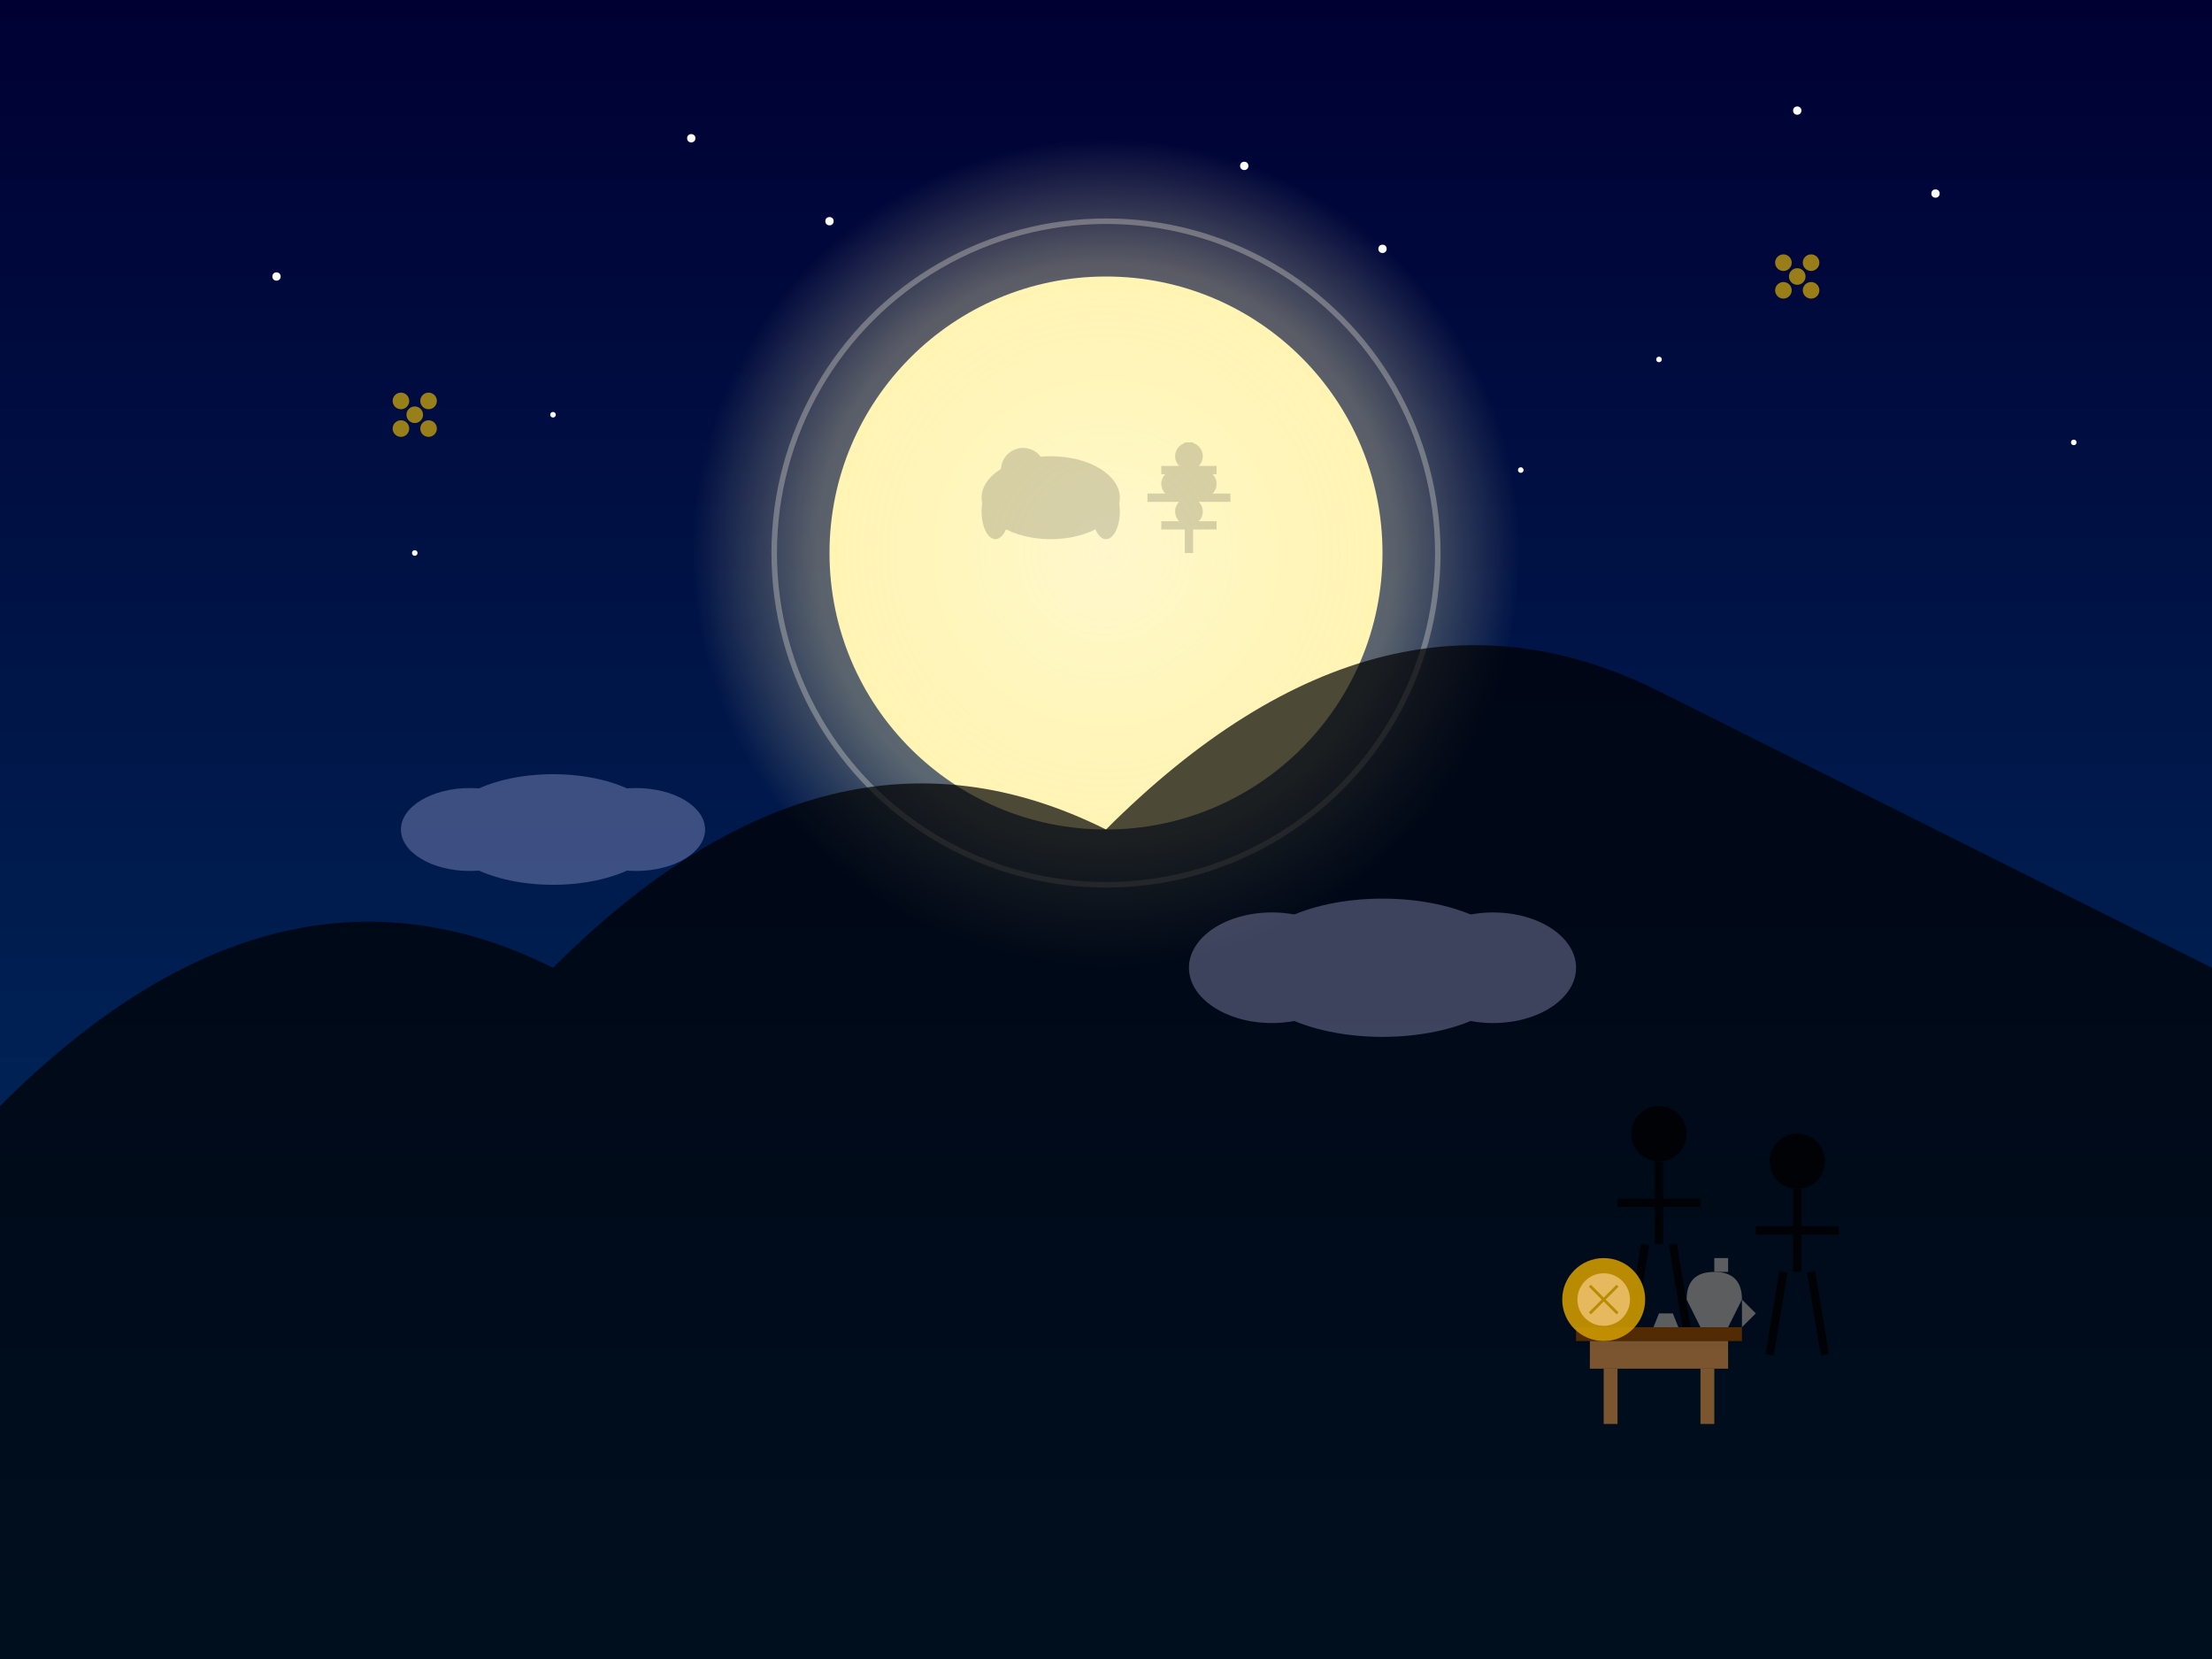 <svg xmlns="http://www.w3.org/2000/svg" viewBox="0 0 800 600" width="800" height="600">
  <rect x="0" y="0" width="800" height="600" fill="#808080" stroke="none"/>
  <!-- 中秋节背景：赏月和月饼 -->
  <defs>
    <radialGradient id="moonGlow" cx="50%" cy="50%" r="50%" fx="50%" fy="50%">
      <stop offset="0%" stop-color="#fffce6" stop-opacity="1"/>
      <stop offset="70%" stop-color="#fff4b3" stop-opacity="0.7"/>
      <stop offset="100%" stop-color="#fff4b3" stop-opacity="0"/>
    </radialGradient>
    <linearGradient id="skyGradient" x1="0%" y1="0%" x2="0%" y2="100%">
      <stop offset="0%" stop-color="#000033" stop-opacity="1"/>
      <stop offset="100%" stop-color="#003366" stop-opacity="1"/>
    </linearGradient>
    <radialGradient id="starGlow" cx="50%" cy="50%" r="50%" fx="50%" fy="50%">
      <stop offset="0%" stop-color="white" stop-opacity="1"/>
      <stop offset="100%" stop-color="white" stop-opacity="0"/>
    </radialGradient>
  </defs>
  
  <!-- 背景 -->
  <rect width="800" height="600" fill="url(#skyGradient)"/>
  
  <!-- 星星 -->
  <g>
    <circle cx="100" cy="100" r="1.5" fill="white">
      <animate attributeName="opacity" values="0.2;1;0.2" dur="3s" repeatCount="indefinite" begin="0s" />
    </circle>
    <circle cx="200" cy="150" r="1" fill="white">
      <animate attributeName="opacity" values="0.2;1;0.2" dur="4s" repeatCount="indefinite" begin="1s" />
    </circle>
    <circle cx="300" cy="80" r="1.5" fill="white">
      <animate attributeName="opacity" values="0.2;1;0.2" dur="5s" repeatCount="indefinite" begin="2s" />
    </circle>
    <circle cx="400" cy="120" r="1" fill="white">
      <animate attributeName="opacity" values="0.2;1;0.2" dur="3s" repeatCount="indefinite" begin="0.5s" />
    </circle>
    <circle cx="500" cy="90" r="1.5" fill="white">
      <animate attributeName="opacity" values="0.2;1;0.2" dur="4s" repeatCount="indefinite" begin="1.5s" />
    </circle>
    <circle cx="600" cy="130" r="1" fill="white">
      <animate attributeName="opacity" values="0.2;1;0.2" dur="5s" repeatCount="indefinite" begin="2.5s" />
    </circle>
    <circle cx="700" cy="70" r="1.5" fill="white">
      <animate attributeName="opacity" values="0.2;1;0.2" dur="3s" repeatCount="indefinite" begin="0.2s" />
    </circle>
    <circle cx="150" cy="200" r="1" fill="white">
      <animate attributeName="opacity" values="0.2;1;0.2" dur="4s" repeatCount="indefinite" begin="1.2s" />
    </circle>
    <circle cx="250" cy="50" r="1.5" fill="white">
      <animate attributeName="opacity" values="0.2;1;0.2" dur="5s" repeatCount="indefinite" begin="2.2s" />
    </circle>
    <circle cx="350" cy="180" r="1" fill="white">
      <animate attributeName="opacity" values="0.2;1;0.2" dur="3s" repeatCount="indefinite" begin="0.7s" />
    </circle>
    <circle cx="450" cy="60" r="1.5" fill="white">
      <animate attributeName="opacity" values="0.2;1;0.2" dur="4s" repeatCount="indefinite" begin="1.7s" />
    </circle>
    <circle cx="550" cy="170" r="1" fill="white">
      <animate attributeName="opacity" values="0.2;1;0.2" dur="5s" repeatCount="indefinite" begin="2.7s" />
    </circle>
    <circle cx="650" cy="40" r="1.5" fill="white">
      <animate attributeName="opacity" values="0.2;1;0.2" dur="3s" repeatCount="indefinite" begin="0.4s" />
    </circle>
    <circle cx="750" cy="160" r="1" fill="white">
      <animate attributeName="opacity" values="0.2;1;0.2" dur="4s" repeatCount="indefinite" begin="1.4s" />
    </circle>
  </g>
  
  <!-- 月亮 -->
  <g transform="translate(400, 200)">
    <circle cx="0" cy="0" r="100" fill="#fff4b3" />
    <circle cx="0" cy="0" r="150" fill="url(#moonGlow)" opacity="0.5" />
    
    <!-- 月亮上的阴影（月兔、桂树等） -->
    <g opacity="0.2">
      <!-- 月兔 -->
      <ellipse cx="-20" cy="-20" rx="25" ry="15" fill="#333" />
      <circle cx="-30" cy="-30" r="8" fill="#333" />
      <ellipse cx="-40" cy="-15" rx="5" ry="10" fill="#333" />
      <ellipse cx="0" cy="-15" rx="5" ry="10" fill="#333" />
      
      <!-- 桂树 -->
      <path d="M30,0 L30,-40 M20,-10 L40,-10 M15,-20 L45,-20 M20,-30 L40,-30" stroke="#333" stroke-width="3" />
      <circle cx="30" cy="-15" r="5" fill="#333" />
      <circle cx="25" cy="-25" r="5" fill="#333" />
      <circle cx="35" cy="-25" r="5" fill="#333" />
      <circle cx="30" cy="-35" r="5" fill="#333" />
    </g>
    
    <!-- 月亮光晕动画 -->
    <circle cx="0" cy="0" r="120" fill="none" stroke="#fffce6" stroke-width="2" opacity="0.3">
      <animate attributeName="r" values="120;130;120" dur="10s" repeatCount="indefinite" />
      <animate attributeName="opacity" values="0.3;0.1;0.3" dur="10s" repeatCount="indefinite" />
    </circle>
  </g>
  
  <!-- 山峦剪影 -->
  <path d="M0,400 Q100,300 200,350 Q300,250 400,300 Q500,200 600,250 Q700,300 800,350 L800,600 L0,600 Z" fill="#000" opacity="0.7" />
  
  <!-- 赏月的人 -->
  <g transform="translate(600, 450)" opacity="0.8">
    <!-- 人物剪影 -->
    <circle cx="0" cy="-40" r="10" fill="#000" />
    <path d="M0,-30 L0,0 M-15,-15 L15,-15 M-5,0 L-10,30 M5,0 L10,30" stroke="#000" stroke-width="3" />
    
    <!-- 桌子 -->
    <rect x="-30" y="30" width="60" height="5" fill="#663300" />
    <rect x="-25" y="35" width="50" height="10" fill="#996633" />
    <rect x="-20" y="45" width="5" height="20" fill="#996633" />
    <rect x="15" y="45" width="5" height="20" fill="#996633" />
  </g>
  
  <!-- 赏月的人2 -->
  <g transform="translate(650, 460)" opacity="0.8">
    <!-- 人物剪影 -->
    <circle cx="0" cy="-40" r="10" fill="#000" />
    <path d="M0,-30 L0,0 M-15,-15 L15,-15 M-5,0 L-10,30 M5,0 L10,30" stroke="#000" stroke-width="3" />
  </g>
  
  <!-- 月饼 -->
  <g transform="translate(580, 470)" opacity="0.9">
    <circle cx="0" cy="0" r="15" fill="#cc9900" />
    <circle cx="0" cy="0" r="10" fill="#ffcc66" stroke="#cc9900" stroke-width="1" />
    <path d="M-5,-5 L5,5 M-5,5 L5,-5" stroke="#cc9900" stroke-width="1" />
  </g>
  
  <!-- 茶壶和茶杯 -->
  <g transform="translate(620, 470)" opacity="0.9">
    <!-- 茶壶 -->
    <path d="M-10,0 Q-10,-10 0,-10 Q10,-10 10,0 L5,10 L-5,10 Z" fill="#666" />
    <path d="M0,-10 L0,-15 L5,-15 L5,-10" fill="#666" />
    <path d="M10,0 L15,5 L10,10" fill="#666" />
    
    <!-- 茶杯 -->
    <path d="M-20,5 L-15,5 L-13,10 L-22,10 Z" fill="#666" />
  </g>
  
  <!-- 桂花装饰 -->
  <g transform="translate(150, 150)" opacity="0.6">
    <circle cx="0" cy="0" r="3" fill="#ffcc00" />
    <circle cx="5" cy="5" r="3" fill="#ffcc00" />
    <circle cx="-5" cy="5" r="3" fill="#ffcc00" />
    <circle cx="5" cy="-5" r="3" fill="#ffcc00" />
    <circle cx="-5" cy="-5" r="3" fill="#ffcc00" />
  </g>
  
  <g transform="translate(650, 100)" opacity="0.6">
    <circle cx="0" cy="0" r="3" fill="#ffcc00" />
    <circle cx="5" cy="5" r="3" fill="#ffcc00" />
    <circle cx="-5" cy="5" r="3" fill="#ffcc00" />
    <circle cx="5" cy="-5" r="3" fill="#ffcc00" />
    <circle cx="-5" cy="-5" r="3" fill="#ffcc00" />
  </g>
  
  <!-- 云朵 -->
  <g transform="translate(200, 300)" opacity="0.3">
    <ellipse cx="0" cy="0" rx="40" ry="20" fill="#ccccff" />
    <ellipse cx="-30" cy="0" rx="25" ry="15" fill="#ccccff" />
    <ellipse cx="30" cy="0" rx="25" ry="15" fill="#ccccff" />
  </g>
  
  <g transform="translate(500, 350)" opacity="0.3">
    <ellipse cx="0" cy="0" rx="50" ry="25" fill="#ccccff" />
    <ellipse cx="-40" cy="0" rx="30" ry="20" fill="#ccccff" />
    <ellipse cx="40" cy="0" rx="30" ry="20" fill="#ccccff" />
  </g>
</svg>